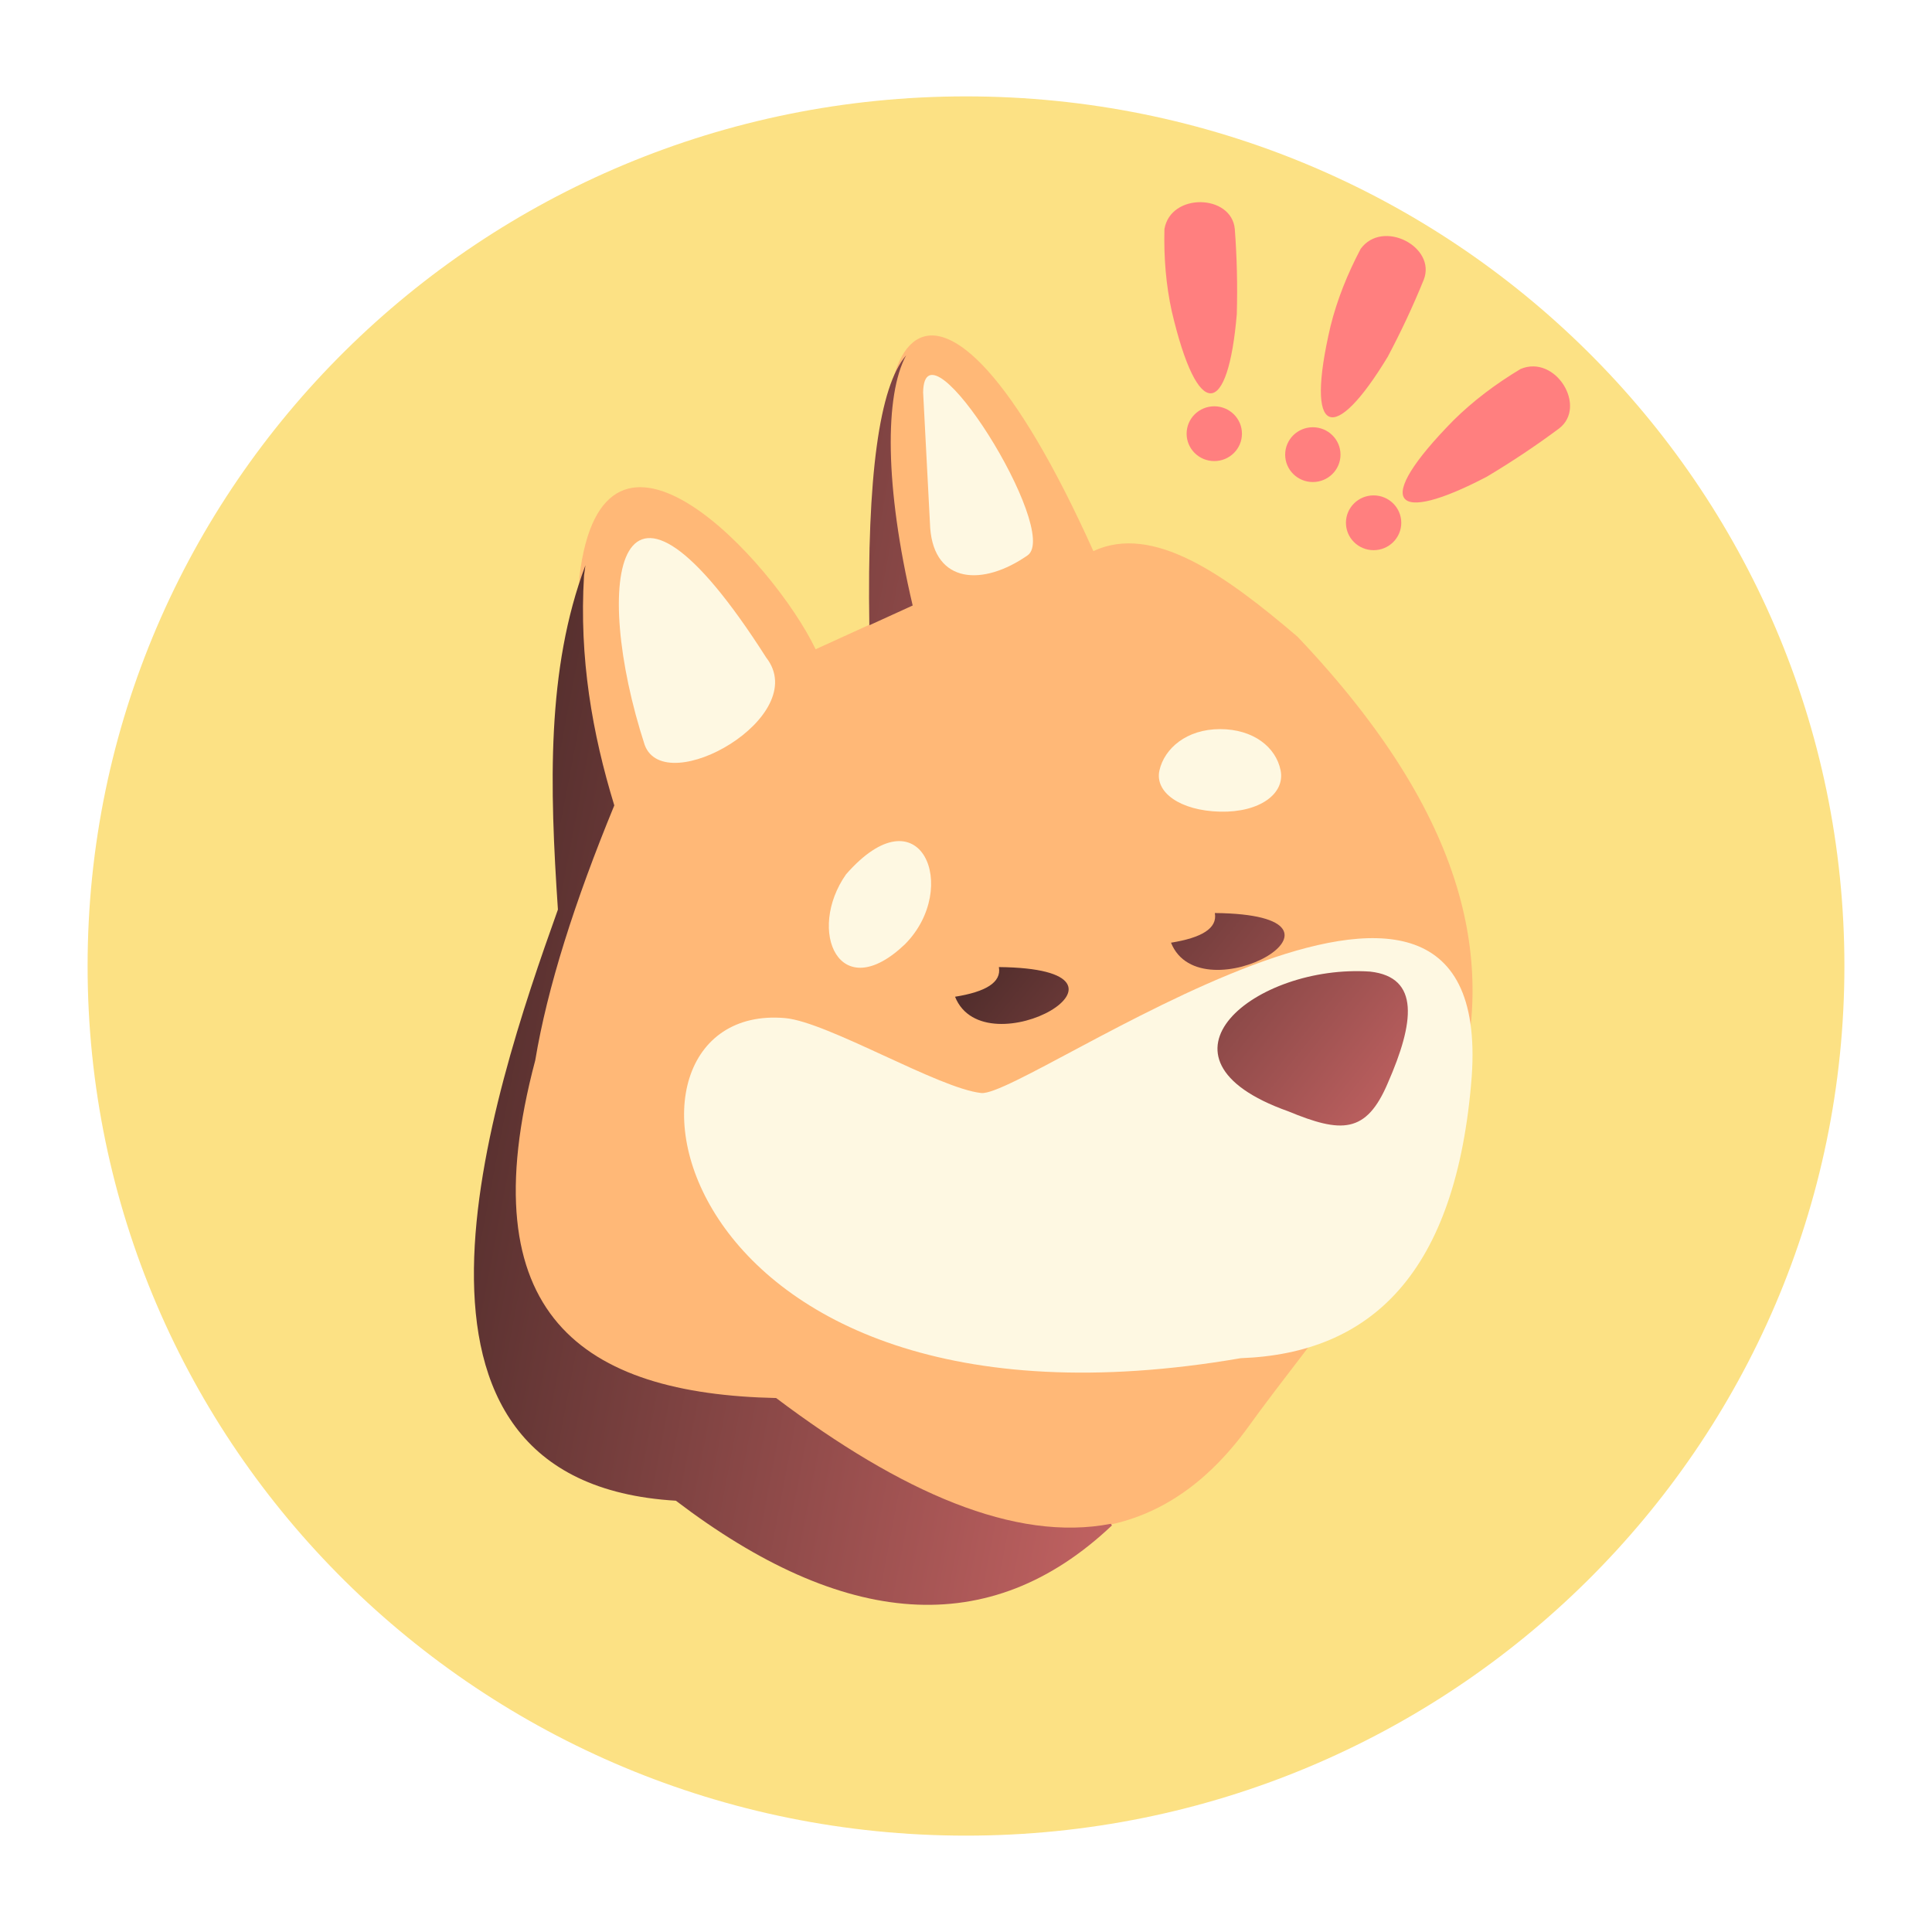 <svg xmlns="http://www.w3.org/2000/svg" xmlns:xlink="http://www.w3.org/1999/xlink" version="1.1" width="1000" height="1000" viewBox="0 0 1000 1000" xml:space="preserve">
<desc>Created with Fabric.js 3.5.0</desc>
<defs>
</defs>
<rect x="0" y="0" width="100%" height="100%" fill="#ffffff"/>
<g transform="matrix(1.639 0 0 1.639 500.003 500.003)" id="929285">
<path style="stroke: none; stroke-width: 1; stroke-dasharray: none; stroke-linecap: butt; stroke-dashoffset: 0; stroke-linejoin: miter; stroke-miterlimit: 4; is-custom-font: none; font-file-url: none; fill: rgb(252,225,132); fill-rule: evenodd; opacity: 1;" vector-effect="non-scaling-stroke" transform=" translate(-387.401, -385.37)" d="M 387.401 110.742 C 234.197 110.742 110 233.698 110 385.371 C 110 537.043 234.197 659.999 387.401 659.999 C 540.604 659.999 664.801 537.043 664.801 385.371 C 664.801 233.698 540.604 110.742 387.401 110.742 Z" stroke-linecap="round"/>
</g>
<g transform="matrix(1.497 0 0 1.497 513.373 482.589)" id="516161">
<path style="stroke: none; stroke-width: 1; stroke-dasharray: none; stroke-linecap: butt; stroke-dashoffset: 0; stroke-linejoin: miter; stroke-miterlimit: 4; is-custom-font: none; font-file-url: none; fill: rgb(255,184,119); fill-rule: evenodd; opacity: 1;" vector-effect="non-scaling-stroke" transform=" translate(-166.662, -206.955)" d="M 105.739 109.071 L 137.694 94.496 C 114.493 -3.889 146.88 -46.812 201.767 75.126 C 222.324 65.584 247.02 83.088 272.346 104.721 C 392.076 230.792 305.879 307.598 254.539 379.021 C 214.826 432.701 157.455 418.949 90.478 368.518 C 23.808 367.067 -16.236 339.97 7.194 251.732 C 11.367 226.607 20.793 196.96 34.522 163.612 C 26.897 138.711 22.332 112.632 24.056 84.132 C 32.247 14.886 91.095 78.542 105.739 109.071 Z" stroke-linecap="round"/>
</g>
<g transform="matrix(1.497 0 0 1.497 410.419 507.325)" id="924472">
<linearGradient id="SVGID_13" gradientUnits="userSpaceOnUse" gradientTransform="matrix(1 0 0 1 0 0)" x1="174.349" y1="1428.4" x2="-374.486" y2="1323.66">
<stop offset="0%" style="stop-color:rgb(255,127,127);stop-opacity: 1"/>
<stop offset="100%" style="stop-color:rgb(15,14,12);stop-opacity: 1"/>
</linearGradient>
<path style="stroke: none; stroke-width: 1; stroke-dasharray: none; stroke-linecap: butt; stroke-dashoffset: 0; stroke-linejoin: miter; stroke-miterlimit: 4; is-custom-font: none; font-file-url: none; fill: url(#SVGID_13); fill-rule: evenodd; opacity: 1;" vector-effect="non-scaling-stroke" transform=" translate(-111.287, -216.032)" d="M 221.588 404.565 C 179.218 444.658 128.631 440.022 70.812 396.017 C -37.787 389.574 6.828 256.514 30.031 191.624 C 27.155 149.052 26.065 108.425 39.531 72.628 L 39.537 72.633 C 39.364 73.763 39.201 74.921 39.059 76.132 C 37.334 104.632 41.899 130.71 49.524 155.612 C 35.795 188.96 26.369 218.607 22.196 243.732 C -1.234 331.97 38.81 359.067 105.481 360.518 C 148.807 393.141 188.113 410.406 221.219 404.006 L 221.588 404.565 Z M 150.398 0.042 C 141.1 10.783 136.896 42.003 137.7 93.335 L 152.695 86.495 C 142.964 45.231 143.016 13.734 150.401 0.054 L 150.398 0.042 Z" stroke-linecap="round"/>
</g>
<g transform="matrix(1.497 0 0 1.497 558.128 543.93)" id="824690">
<path style="stroke: none; stroke-width: 1; stroke-dasharray: none; stroke-linecap: butt; stroke-dashoffset: 0; stroke-linejoin: miter; stroke-miterlimit: 4; is-custom-font: none; font-file-url: none; fill: rgb(254,248,226); fill-rule: evenodd; opacity: 1;" vector-effect="non-scaling-stroke" transform=" translate(-136.661, -111.876)" d="M 272.699 120.653 C 267.451 189.002 237.726 216.504 192.843 218.13 C -9.099 252.912 -34.152 94.43 35.298 100.546 C 49.987 101.863 88.44 124.908 103.105 126.448 C 118.764 128.092 280.429 9.147 272.699 120.653 Z M 56.361 50.832 C 82.116 21.419 96.05 55.5 76.751 74.989 C 54.027 96.662 42.611 70.392 56.361 50.832 Z M 185.665 0.628 C 197.234 0.628 205.011 6.894 206.611 14.898 C 208.213 22.902 199.437 29.5 185.665 29.168 C 171.893 28.837 163.011 22.485 164.719 14.898 C 166.426 7.31 174.097 0.628 185.665 0.628 Z" stroke-linecap="round"/>
</g>
<g transform="matrix(1.497 0 0 1.497 427.491 294.466)" id="815225">
<path style="stroke: none; stroke-width: 1; stroke-dasharray: none; stroke-linecap: butt; stroke-dashoffset: 0; stroke-linejoin: miter; stroke-miterlimit: 4; is-custom-font: none; font-file-url: none; fill: rgb(254,248,226); fill-rule: evenodd; opacity: 1;" vector-effect="non-scaling-stroke" transform=" translate(-71.696, -67.632)" d="M 105.309 6.592 L 107.76 53.582 C 109.269 72.742 125.973 73.715 141.431 62.942 C 153.123 54.655 105.734 -21.009 105.309 6.592 Z M 9.053 128.542 C -9.509 71.462 -0.896 16.808 51.04 98.27 C 67.004 118.642 16.146 147.452 9.053 128.542 Z" stroke-linecap="round"/>
</g>
<g transform="matrix(1.497 0 0 1.497 611.521 527.57)" id="257490">
<linearGradient id="SVGID_14" gradientUnits="userSpaceOnUse" gradientTransform="matrix(1 0 0 1 0 0)" x1="123.795" y1="243.317" x2="-123.24" y2="46.593">
<stop offset="0%" style="stop-color:rgb(255,127,127);stop-opacity: 1"/>
<stop offset="100%" style="stop-color:rgb(15,14,12);stop-opacity: 1"/>
</linearGradient>
<path style="stroke: none; stroke-width: 1; stroke-dasharray: none; stroke-linecap: butt; stroke-dashoffset: 0; stroke-linejoin: miter; stroke-miterlimit: 4; is-custom-font: none; font-file-url: none; fill: url(#SVGID_14); fill-rule: evenodd; opacity: 1;" vector-effect="non-scaling-stroke" transform=" translate(-79.04, -37.12)" d="M 115.977 68.952 C 134.265 76.512 142.918 76.819 150.405 59.135 C 159.506 38.37 161.637 22.568 144.277 20.639 C 104.763 17.933 64.147 50.553 115.977 68.952 Z M 15.912 19.074 C 73.56 19.664 11.127 55.165 0.759 29.332 C 11.222 27.653 16.888 24.431 15.912 19.074 Z M 90.578 0.385 C 148.226 0.975 85.793 36.476 75.425 10.644 C 85.888 8.964 91.555 5.742 90.578 0.385 Z" stroke-linecap="round"/>
</g>
<g transform="matrix(1 0 0 1 707.65 194.706)" id="620279">
<path style="stroke: none; stroke-width: 1; stroke-dasharray: none; stroke-linecap: butt; stroke-dashoffset: 0; stroke-linejoin: miter; stroke-miterlimit: 4; is-custom-font: none; font-file-url: none; fill: rgb(255,127,127); fill-rule: evenodd; opacity: 1;" vector-effect="non-scaling-stroke" transform=" translate(-105.234, -90.064)" d="M 0.292 13.924 C 3.551 -5.102 35.092 -4.175 36.715 13.924 C 37.83 28.597 38.156 43.271 37.748 57.943 C 33.258 111.149 17.707 114.563 4.085 56.474 C 1.105 42.909 -0.073 28.694 0.292 13.924 Z M 184.619 86.347 C 202.816 78.69 219.279 105.866 204.553 117.145 C 192.503 126.118 180.022 134.424 167.143 142.108 C 118.785 167.432 107.328 156.151 149.987 112.841 C 160.058 102.898 171.677 94.122 184.619 86.347 Z M 108.559 151.773 C 116.468 151.773 122.879 158.121 122.879 165.951 C 122.879 173.781 116.468 180.129 108.559 180.129 C 100.649 180.129 94.238 173.781 94.238 165.951 C 94.238 158.121 100.65 151.773 108.559 151.773 Z M 101.843 24.195 C 113.241 8.542 141.139 23.142 134.535 40.095 C 128.999 53.751 122.757 67.064 115.856 80.055 C 88.128 125.849 72.65 122.126 86.296 64.042 C 89.663 50.566 94.938 37.293 101.843 24.195 Z M 77.102 116.503 C 85.011 116.503 91.423 122.85 91.423 130.681 C 91.423 138.511 85.011 144.859 77.102 144.859 C 69.193 144.859 62.781 138.511 62.781 130.681 C 62.781 122.85 69.193 116.503 77.102 116.503 Z M 26.094 105.657 C 34.004 105.657 40.416 112.006 40.416 119.836 C 40.416 127.666 34.004 134.013 26.094 134.013 C 18.185 134.013 11.774 127.666 11.774 119.836 C 11.774 112.006 18.185 105.657 26.094 105.657 Z" stroke-linecap="round"/>
</g>
</svg>